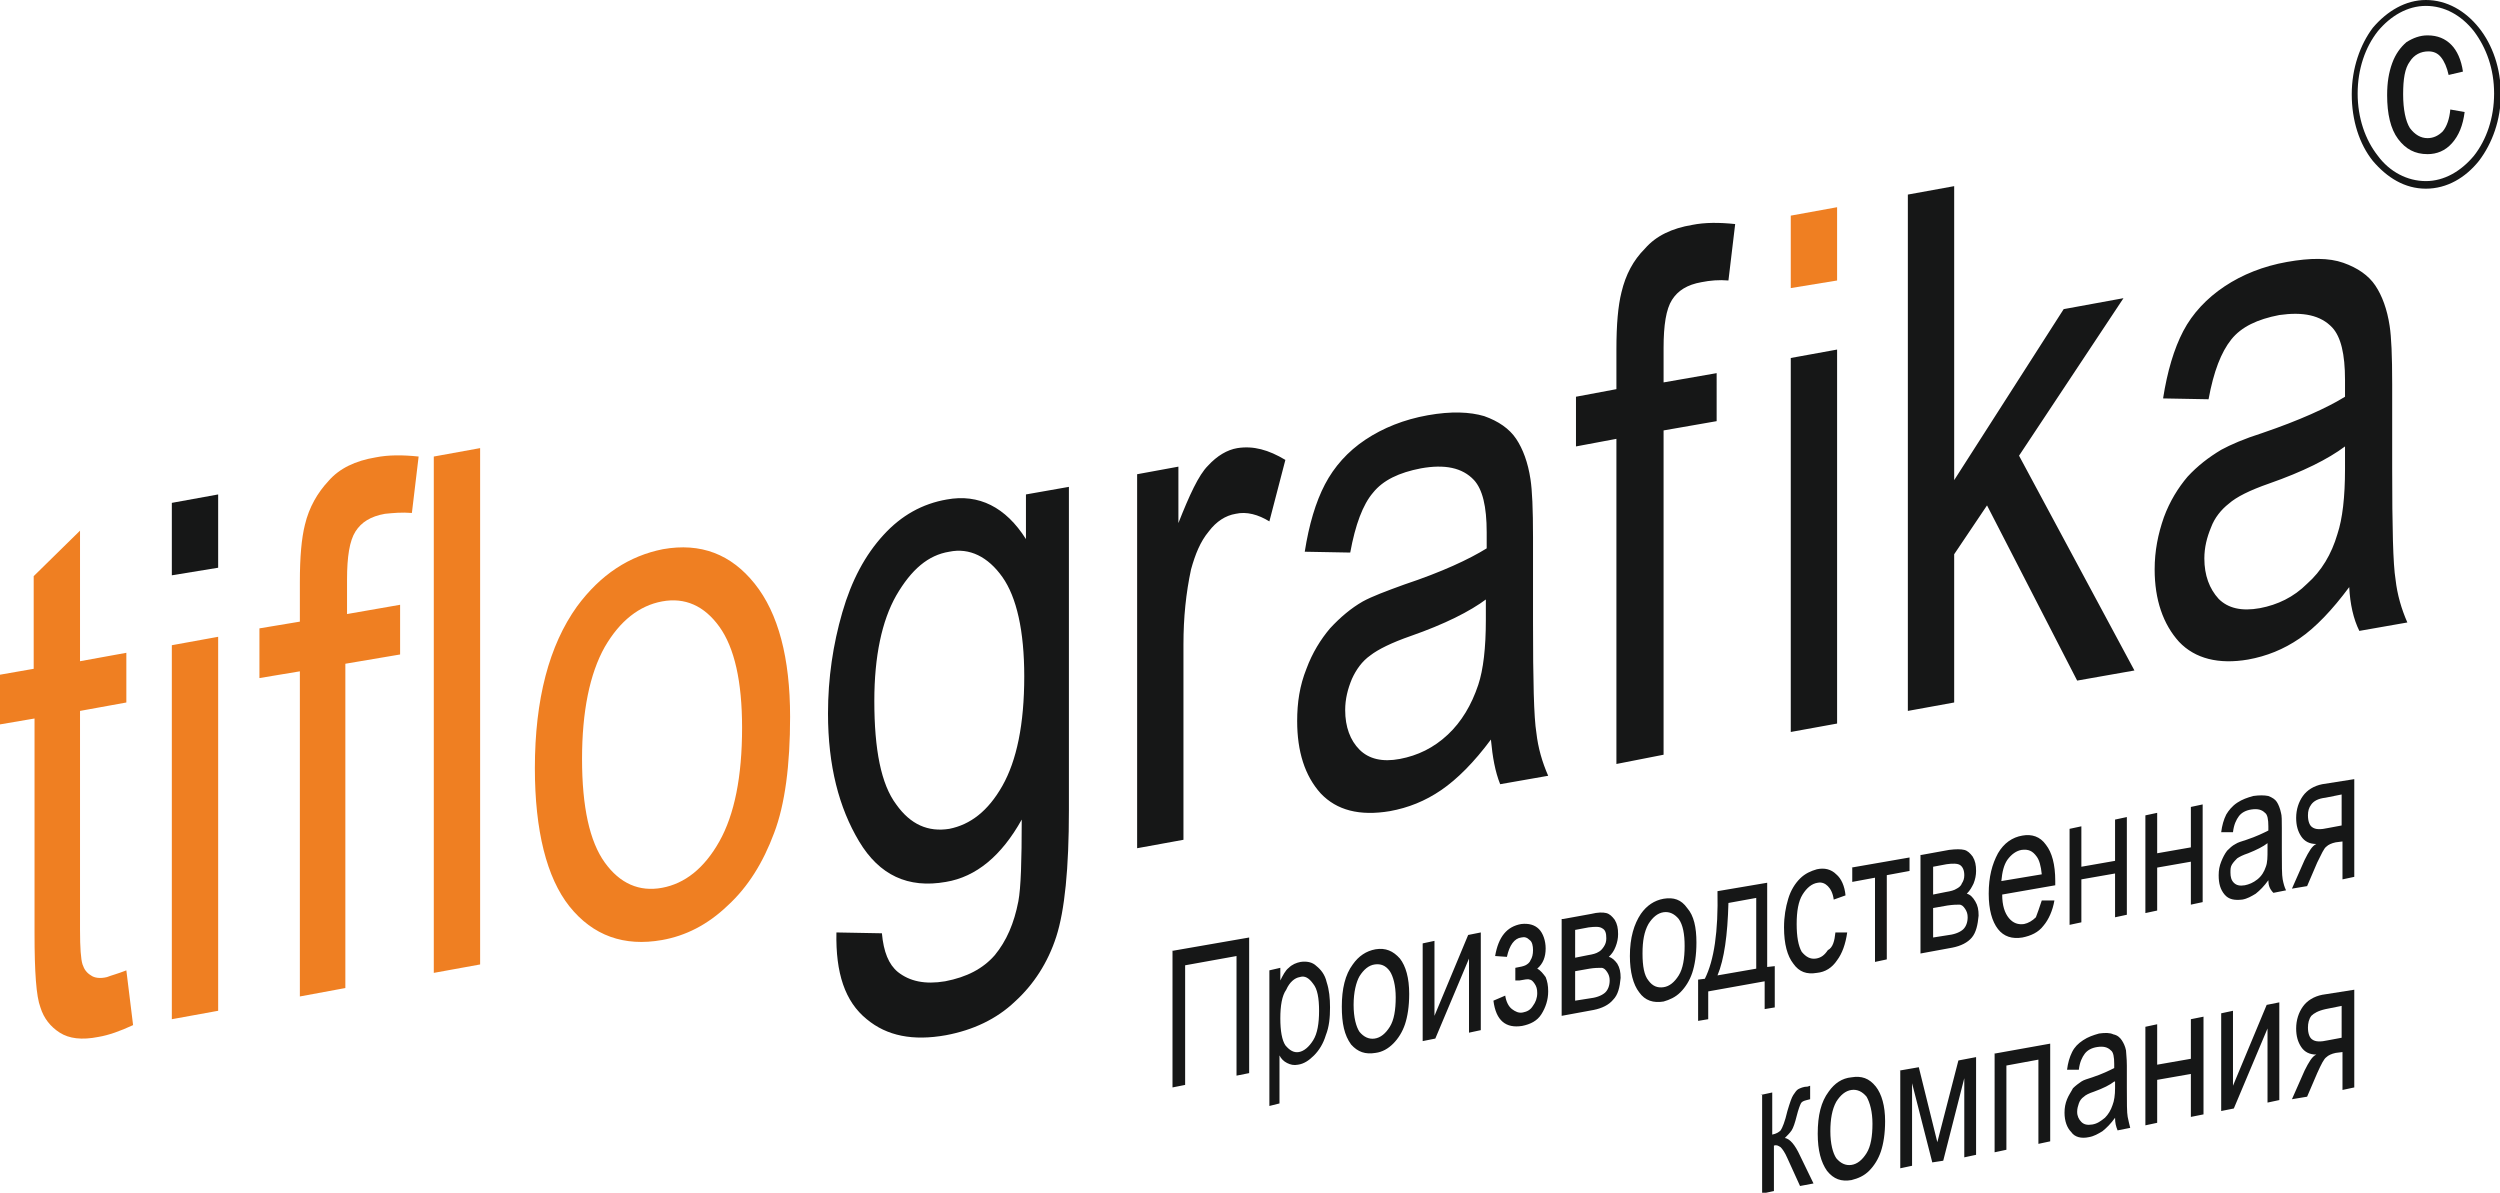 <?xml version="1.0" encoding="utf-8"?>
<!-- Generator: Adobe Illustrator 18.1.1, SVG Export Plug-In . SVG Version: 6.00 Build 0)  -->
<svg version="1.1" id="Слой_1" xmlns="http://www.w3.org/2000/svg" xmlns:xlink="http://www.w3.org/1999/xlink" x="0px" y="0px"
	 viewBox="0 0 296.8 141.6" enable-background="new 0 0 296.8 141.6" xml:space="preserve">
<g>
	<path fill="#EF7F22" d="M69.1,90.1c0,5.7,0.9,9.8,2.7,12.3c1.8,2.5,4.1,3.5,6.8,3c2.7-0.5,5-2.3,6.8-5.5c1.8-3.2,2.7-7.7,2.7-13.5
		c0-5.5-0.9-9.5-2.7-12c-1.8-2.5-4.1-3.5-6.8-3c-2.7,0.5-5,2.3-6.8,5.4C70,80,69.1,84.5,69.1,90.1L69.1,90.1z M63.5,91.2
		c0-8.2,1.7-14.6,5-19.2c2.8-3.8,6.2-6,10.2-6.8c4.5-0.8,8.1,0.6,10.9,4.1c2.8,3.5,4.2,8.8,4.2,15.8c0,5.7-0.6,10.4-1.9,13.8
		c-1.3,3.5-3.1,6.4-5.5,8.6c-2.4,2.3-5,3.6-7.8,4.1c-4.5,0.8-8.2-0.5-11-4C64.9,104.2,63.5,98.6,63.5,91.2L63.5,91.2z M51.5,115.5
		V54.2l5.5-1v61.3L51.5,115.5z M35.6,118.3V79.7l-4.8,0.8v-5.9l4.8-0.8v-4.7c0-3,0.2-5.2,0.6-6.8c0.5-2.1,1.5-3.8,2.8-5.2
		c1.3-1.5,3.2-2.4,5.6-2.8c1.5-0.3,3.2-0.3,5.1-0.1l-0.8,6.7c-1.2-0.1-2.2,0-3.2,0.1c-1.7,0.3-2.8,1-3.5,2.1c-0.7,1.1-1,3-1,5.7v4.1
		l6.3-1.1v5.9L41,78.8v38.5L35.6,118.3z M20.4,121V76.6l5.5-1V120L20.4,121z M15,115.2l0.8,6.5c-1.5,0.7-2.9,1.2-4.1,1.4
		c-2,0.4-3.5,0.2-4.6-0.5c-1.1-0.7-1.9-1.7-2.3-3c-0.5-1.3-0.7-4.2-0.7-8.8V85.3L0,86v-5.9l4-0.7v-11L9.5,63v15.5l5.5-1v5.9l-5.5,1
		v26c0,2.1,0.1,3.5,0.3,4.1c0.2,0.6,0.5,1,1,1.3c0.4,0.3,1.1,0.4,1.9,0.2C13.2,115.8,14,115.6,15,115.2L15,115.2z"/>
	<polygon fill="#161717" points="20.4,68.3 20.4,59.7 25.9,58.7 25.9,67.4 	"/>
	<path fill="#161717" d="M99.3,110.7l5.4,0.1c0.2,2.2,0.8,3.7,1.9,4.6c1.4,1.1,3.2,1.5,5.6,1.1c2.6-0.5,4.5-1.5,5.9-3.1
		c1.4-1.7,2.3-3.8,2.8-6.4c0.3-1.6,0.4-4.8,0.4-9.7c-2.4,4.3-5.4,6.8-9,7.4c-4.5,0.8-7.9-0.8-10.3-4.8c-2.4-4-3.7-9-3.7-15.2
		c0-4.2,0.6-8.2,1.7-12c1.1-3.8,2.7-6.8,4.9-9.2c2.1-2.3,4.6-3.7,7.5-4.2c3.8-0.7,7,0.9,9.4,4.7v-5.3l5.1-0.9v38.4
		c0,6.9-0.5,11.9-1.5,15c-1,3.1-2.7,5.7-4.9,7.7c-2.2,2.1-5,3.4-8.2,4c-3.9,0.7-7,0.1-9.4-1.9C100.3,118.9,99.2,115.5,99.3,110.7
		L99.3,110.7z M103.8,83.2c0,5.8,0.8,9.9,2.6,12.3c1.7,2.4,3.8,3.3,6.3,2.9c2.5-0.5,4.6-2.1,6.3-5.1c1.7-3,2.6-7.3,2.6-13
		c0-5.4-0.9-9.4-2.6-11.8c-1.7-2.4-3.9-3.5-6.3-3c-2.5,0.4-4.5,2.1-6.3,5.2C104.7,73.7,103.8,77.9,103.8,83.2L103.8,83.2z
		 M135,100.7V56.3l4.9-0.9v6.7c1.3-3.3,2.4-5.7,3.5-6.8c1.1-1.2,2.3-1.9,3.5-2.1c1.9-0.3,3.7,0.2,5.7,1.4l-1.9,7.3
		c-1.3-0.8-2.7-1.2-4-0.9c-1.2,0.2-2.3,0.9-3.2,2.1c-1,1.2-1.6,2.7-2.1,4.5c-0.6,2.8-0.9,5.7-0.9,8.9v23.2L135,100.7z M177,87.8
		c-2,2.7-4,4.7-5.9,6c-1.9,1.3-3.9,2.1-6.1,2.5c-3.6,0.6-6.3-0.1-8.2-2.1c-1.9-2.1-2.8-5-2.8-8.6c0-2.2,0.3-4.2,1.1-6.2
		c0.7-1.9,1.7-3.5,2.8-4.8c1.2-1.3,2.5-2.4,3.9-3.2c1.1-0.6,2.7-1.2,4.9-2c4.5-1.5,7.7-3,9.8-4.3c0-1,0-1.7,0-1.9
		c0-3.1-0.5-5.1-1.5-6.2c-1.4-1.5-3.5-1.9-6.3-1.4c-2.6,0.5-4.5,1.4-5.7,2.9c-1.2,1.4-2.1,3.8-2.7,7.1l-5.4-0.1
		c0.5-3.2,1.3-5.9,2.4-8c1.1-2.1,2.7-3.9,4.8-5.3c2.1-1.4,4.6-2.4,7.4-2.9c2.8-0.5,5-0.4,6.7,0.1c1.7,0.6,3,1.5,3.8,2.7
		s1.4,2.8,1.7,4.8c0.2,1.3,0.3,3.5,0.3,6.9v10c0,7,0.1,11.4,0.4,13.2c0.2,1.8,0.7,3.5,1.4,5.1l-5.7,1
		C177.5,91.6,177.2,89.9,177,87.8L177,87.8z M176.5,71.1c-2,1.5-5,3-9,4.4c-2.3,0.8-3.9,1.6-4.8,2.3c-1,0.7-1.7,1.7-2.2,2.8
		c-0.5,1.2-0.8,2.4-0.8,3.7c0,2,0.6,3.6,1.7,4.7c1.1,1.1,2.7,1.5,4.8,1.1c2.1-0.4,4-1.3,5.7-2.9c1.6-1.5,2.8-3.5,3.6-5.9
		c0.6-1.8,0.9-4.4,0.9-7.7V71.1z M191.9,90.7V52.1l-4.8,0.9v-5.9l4.8-0.9v-4.7c0-3,0.2-5.2,0.6-6.8c0.5-2.1,1.4-3.8,2.8-5.2
		c1.3-1.5,3.2-2.4,5.6-2.8c1.5-0.3,3.2-0.3,5.1-0.1l-0.8,6.7c-1.1-0.1-2.2,0-3.2,0.2c-1.7,0.3-2.8,1-3.5,2.1c-0.7,1.1-1,3-1,5.7v4.1
		l6.3-1.1V50l-6.3,1.1v38.5L191.9,90.7z M212.6,86.9V42.5l5.5-1v44.4L212.6,86.9z M226.5,84.4V23.1l5.5-1v34.9l13-20.3l7.1-1.3
		l-12.4,18.7l13.7,25.5l-6.8,1.2L235.9,60l-3.9,5.8v17.6L226.5,84.4z M278.9,69.7c-2,2.7-4,4.8-5.9,6.1c-1.9,1.3-3.9,2.1-6.1,2.5
		c-3.5,0.6-6.3-0.1-8.2-2.1c-1.9-2.1-2.9-5-2.9-8.6c0-2.2,0.4-4.2,1.1-6.2c0.7-1.9,1.7-3.5,2.8-4.8c1.2-1.3,2.5-2.3,4-3.2
		c1.1-0.6,2.7-1.3,4.9-2c4.4-1.5,7.7-3,9.8-4.3c0-1,0-1.7,0-2c0-3.1-0.5-5.1-1.5-6.2c-1.4-1.5-3.5-1.9-6.3-1.5
		c-2.6,0.5-4.5,1.4-5.7,2.9c-1.2,1.5-2.1,3.8-2.7,7.1l-5.4-0.1c0.5-3.2,1.3-5.9,2.4-8c1.1-2.1,2.8-3.9,4.9-5.3
		c2.1-1.4,4.6-2.4,7.4-2.9c2.8-0.5,5-0.5,6.7,0.1c1.7,0.6,3,1.5,3.8,2.7c0.8,1.2,1.4,2.8,1.7,4.8c0.2,1.3,0.3,3.5,0.3,6.9v10
		c0,7,0.1,11.4,0.4,13.2c0.2,1.8,0.7,3.5,1.4,5.1l-5.7,1C279.4,73.5,279,71.7,278.9,69.7L278.9,69.7z M278.4,53c-2,1.5-5,3-9,4.4
		c-2.3,0.8-3.9,1.6-4.8,2.4c-0.9,0.7-1.7,1.7-2.1,2.8c-0.5,1.2-0.8,2.4-0.8,3.7c0,2,0.6,3.6,1.7,4.8c1.1,1.1,2.7,1.5,4.9,1.1
		c2.1-0.4,4-1.3,5.6-2.9c1.7-1.5,2.9-3.5,3.6-5.9c0.6-1.8,0.9-4.4,0.9-7.7V53z"/>
	<polygon fill="#EF7F22" points="212.6,34.2 212.6,25.6 218.1,24.6 218.1,33.3 	"/>
	<path fill="#161717" d="M139.1,112.9l9.2-1.6v16.1l-1.5,0.3v-14.2l-6.1,1.1v14.2l-1.5,0.3V112.9z M150.7,131.3v-16.1l1.3-0.3v1.5
		c0.3-0.6,0.6-1.2,1-1.5c0.4-0.4,0.9-0.6,1.4-0.7c0.7-0.1,1.4,0,1.9,0.5c0.5,0.4,1,1,1.2,1.9c0.3,0.9,0.4,1.9,0.4,3
		c0,1.2-0.1,2.3-0.5,3.3c-0.3,1-0.8,1.8-1.4,2.4c-0.6,0.6-1.2,1-1.9,1.1c-0.5,0.1-0.9,0-1.3-0.2c-0.4-0.2-0.7-0.5-0.9-0.9v5.7
		L150.7,131.3z M152,120.9c0,1.5,0.2,2.6,0.6,3.2c0.5,0.6,1,0.9,1.6,0.8c0.6-0.1,1.2-0.6,1.7-1.4c0.5-0.8,0.7-2,0.7-3.5
		c0-1.5-0.2-2.6-0.7-3.2c-0.5-0.7-1-1-1.6-0.8c-0.6,0.1-1.2,0.6-1.6,1.5C152.2,118.2,152,119.4,152,120.9L152,120.9z M159.3,119.5
		c0-2.1,0.4-3.8,1.3-5c0.7-1,1.6-1.6,2.7-1.8c1.2-0.2,2.1,0.2,2.9,1.1c0.7,0.9,1.1,2.3,1.1,4.2c0,1.5-0.2,2.7-0.5,3.6
		c-0.3,0.9-0.8,1.7-1.4,2.3c-0.6,0.6-1.3,1-2.1,1.1c-1.2,0.2-2.1-0.1-2.9-1C159.6,122.9,159.3,121.5,159.3,119.5L159.3,119.5z
		 M160.7,119.3c0,1.5,0.3,2.6,0.7,3.2c0.5,0.6,1.1,0.9,1.8,0.8c0.7-0.1,1.3-0.6,1.8-1.4c0.5-0.8,0.7-2,0.7-3.5
		c0-1.4-0.3-2.5-0.7-3.1c-0.5-0.7-1.1-0.9-1.8-0.8c-0.7,0.1-1.3,0.6-1.8,1.4C161,116.6,160.7,117.8,160.7,119.3L160.7,119.3z
		 M168.9,112l1.4-0.3v8.9l4-9.6l1.5-0.3v11.6l-1.4,0.3v-8.8l-4,9.5l-1.5,0.3V112z M179.9,116.4v-1.5c0.6-0.1,1-0.2,1.2-0.3
		c0.2-0.1,0.5-0.3,0.6-0.6c0.2-0.3,0.3-0.7,0.3-1.2c0-0.5-0.1-1-0.4-1.2c-0.3-0.3-0.6-0.4-1-0.3c-0.8,0.1-1.4,0.9-1.7,2.3l-1.4-0.1
		c0.4-2.3,1.4-3.5,3.1-3.8c0.9-0.1,1.6,0.1,2.1,0.6s0.8,1.4,0.8,2.3c0,1-0.3,1.8-1,2.4c0.4,0.2,0.7,0.6,1,1c0.2,0.5,0.3,1,0.3,1.7
		c0,1-0.3,1.9-0.8,2.7c-0.5,0.8-1.3,1.2-2.3,1.4c-1.9,0.3-3.1-0.6-3.4-3l1.4-0.6c0.1,0.7,0.4,1.3,0.8,1.6s0.8,0.5,1.3,0.4
		c0.5-0.1,0.9-0.3,1.2-0.8c0.3-0.4,0.5-0.9,0.5-1.5c0-0.5-0.1-0.8-0.3-1.1c-0.2-0.3-0.4-0.5-0.6-0.5c-0.2-0.1-0.6,0-1.2,0.1
		C180.2,116.4,180.1,116.4,179.9,116.4L179.9,116.4z M185.6,109.1l3.3-0.6c0.8-0.2,1.4-0.2,1.8-0.1c0.4,0.1,0.7,0.4,1,0.8
		c0.3,0.5,0.4,1,0.4,1.7c0,0.5-0.1,1-0.3,1.5c-0.2,0.5-0.4,0.8-0.8,1.2c0.4,0.1,0.7,0.4,1,0.8c0.3,0.5,0.4,1,0.4,1.7
		c-0.1,1.1-0.3,2-0.9,2.6c-0.5,0.6-1.3,1-2.3,1.2l-3.8,0.7V109.1z M187,113.7l1.5-0.3c0.6-0.1,1-0.2,1.3-0.4
		c0.2-0.1,0.4-0.3,0.6-0.6c0.2-0.3,0.3-0.6,0.3-1c0-0.6-0.1-1-0.5-1.2c-0.3-0.2-0.8-0.2-1.6-0.1l-1.6,0.3V113.7z M187,118.8l1.9-0.3
		c0.8-0.1,1.4-0.4,1.7-0.7c0.3-0.3,0.5-0.8,0.5-1.4c0-0.4-0.1-0.7-0.3-1c-0.2-0.3-0.4-0.5-0.7-0.5c-0.3,0-0.8,0-1.4,0.1l-1.7,0.3
		V118.8z M193.5,113.5c0-2.2,0.5-3.8,1.3-5c0.7-1,1.6-1.6,2.7-1.8c1.2-0.2,2.1,0.1,2.8,1.1c0.8,0.9,1.1,2.3,1.1,4.1
		c0,1.5-0.2,2.7-0.5,3.6c-0.3,0.9-0.8,1.7-1.4,2.3c-0.6,0.6-1.3,0.9-2,1.1c-1.2,0.2-2.2-0.1-2.9-1.1
		C193.9,116.9,193.5,115.4,193.5,113.5L193.5,113.5z M195,113.2c0,1.5,0.2,2.6,0.7,3.2c0.5,0.7,1.1,0.9,1.8,0.8
		c0.7-0.1,1.3-0.6,1.8-1.4c0.5-0.8,0.7-2,0.7-3.5c0-1.4-0.2-2.5-0.7-3.2c-0.5-0.6-1.1-0.9-1.8-0.8c-0.7,0.1-1.3,0.6-1.8,1.4
		C195.2,110.6,195,111.7,195,113.2L195,113.2z M203.9,105.8l5.9-1v10l0.9-0.1v4.9l-1.2,0.2v-3.3l-6.7,1.2v3.3l-1.2,0.2v-4.9l0.8-0.1
		C203.5,114,204,110.6,203.9,105.8L203.9,105.8z M205.2,107.2c-0.1,3.8-0.5,6.7-1.3,8.6l4.6-0.8v-8.4L205.2,107.2z M217.9,110.7h1.4
		c-0.2,1.4-0.6,2.5-1.2,3.3c-0.6,0.9-1.4,1.4-2.4,1.5c-1.2,0.2-2.1-0.1-2.8-1.1c-0.7-0.9-1.1-2.3-1.1-4.3c0-1.3,0.2-2.4,0.5-3.4
		c0.3-1,0.8-1.8,1.4-2.4c0.6-0.6,1.3-0.9,2-1.1c0.9-0.2,1.7,0,2.3,0.6c0.6,0.5,1,1.4,1.1,2.5l-1.4,0.5c-0.1-0.8-0.4-1.3-0.7-1.6
		c-0.3-0.3-0.7-0.5-1.2-0.4c-0.7,0.1-1.3,0.6-1.8,1.4c-0.5,0.8-0.7,2-0.7,3.5s0.2,2.6,0.6,3.3c0.5,0.6,1,0.9,1.7,0.8
		c0.6-0.1,1-0.4,1.4-1C217.6,112.5,217.8,111.7,217.9,110.7L217.9,110.7z M219.8,103l6.9-1.2v1.6l-2.7,0.5v10l-1.4,0.3v-10l-2.7,0.5
		V103z M228.1,101.5l3.3-0.6c0.8-0.1,1.4-0.1,1.8,0c0.4,0.1,0.7,0.4,1,0.8c0.3,0.5,0.4,1,0.4,1.7c0,0.5-0.1,1-0.3,1.5
		c-0.2,0.4-0.4,0.8-0.8,1.2c0.4,0.1,0.7,0.4,1,0.9c0.3,0.5,0.4,1,0.4,1.7c-0.1,1.1-0.3,2-0.8,2.6c-0.5,0.6-1.3,1-2.3,1.2l-3.8,0.7
		V101.5z M229.5,106.2l1.5-0.3c0.6-0.1,1-0.2,1.3-0.4c0.2-0.1,0.5-0.3,0.6-0.6c0.2-0.3,0.3-0.6,0.3-1c0-0.6-0.2-1-0.5-1.2
		c-0.3-0.2-0.9-0.2-1.6-0.1l-1.6,0.3V106.2z M229.5,111.3l1.9-0.3c0.8-0.1,1.4-0.4,1.7-0.7s0.5-0.8,0.5-1.4c0-0.4-0.1-0.7-0.3-1
		c-0.2-0.3-0.4-0.5-0.7-0.5s-0.7,0-1.4,0.1l-1.7,0.3V111.3z M242.4,106.9l1.5,0c-0.2,1.2-0.7,2.3-1.3,3c-0.6,0.8-1.5,1.2-2.5,1.4
		c-1.2,0.2-2.2-0.1-2.9-1c-0.7-0.9-1.1-2.3-1.1-4.2c0-2,0.4-3.5,1.1-4.8c0.7-1.2,1.7-1.9,2.9-2.1c1.1-0.2,2.1,0.1,2.8,1.1
		c0.7,0.9,1.1,2.3,1.1,4.3c0,0.1,0,0.3,0,0.5l-6.3,1.1c0,1.3,0.3,2.2,0.8,2.8c0.5,0.6,1.1,0.8,1.8,0.7c0.5-0.1,1-0.4,1.4-0.8
		C241.9,108.4,242.1,107.8,242.4,106.9L242.4,106.9z M237.6,104.6l4.8-0.8c-0.1-1-0.3-1.7-0.6-2.1c-0.5-0.7-1-0.9-1.8-0.8
		c-0.6,0.1-1.2,0.5-1.7,1.2C237.9,102.7,237.7,103.5,237.6,104.6L237.6,104.6z M245.7,98.4l1.4-0.3v4.8l4-0.7v-4.9l1.4-0.3v11.6
		l-1.4,0.3v-5.2l-4,0.7v5.1l-1.4,0.3V98.4z M254.7,96.8l1.4-0.3v4.8l4-0.7v-4.8l1.4-0.3v11.6l-1.4,0.3v-5.1l-4,0.7v5.1l-1.4,0.3
		V96.8z M269.3,104.5c-0.5,0.7-1,1.2-1.5,1.6c-0.5,0.3-1,0.6-1.6,0.7c-0.9,0.1-1.6,0-2.1-0.6s-0.7-1.3-0.7-2.3
		c0-0.6,0.1-1.1,0.3-1.6c0.2-0.5,0.4-0.9,0.7-1.3c0.3-0.3,0.6-0.6,1-0.8c0.3-0.2,0.7-0.3,1.3-0.5c1.2-0.4,2-0.8,2.6-1.1
		c0-0.3,0-0.5,0-0.5c0-0.8-0.1-1.4-0.4-1.6c-0.4-0.4-0.9-0.5-1.6-0.4c-0.7,0.1-1.2,0.4-1.5,0.8c-0.3,0.4-0.6,1-0.7,1.9l-1.4,0
		c0.1-0.8,0.3-1.5,0.6-2.1c0.3-0.5,0.7-1,1.3-1.4c0.6-0.4,1.2-0.6,1.9-0.8c0.7-0.1,1.3-0.1,1.8,0c0.5,0.2,0.8,0.4,1,0.7
		c0.2,0.3,0.4,0.8,0.5,1.3c0.1,0.3,0.1,0.9,0.1,1.8v2.6c0,1.8,0,3,0.1,3.5c0.1,0.5,0.2,0.9,0.4,1.3l-1.5,0.3
		C269.4,105.5,269.3,105,269.3,104.5L269.3,104.5z M269.2,100.1c-0.5,0.4-1.3,0.8-2.3,1.2c-0.6,0.2-1,0.4-1.3,0.6
		c-0.2,0.2-0.4,0.4-0.6,0.7s-0.2,0.6-0.2,1c0,0.5,0.1,0.9,0.4,1.2c0.3,0.3,0.7,0.4,1.3,0.3c0.5-0.1,1-0.3,1.5-0.7
		c0.5-0.4,0.8-0.9,1-1.5c0.2-0.5,0.2-1.2,0.2-2V100.1z M279.5,92.5v11.6l-1.4,0.3v-4.5l-0.8,0.1c-0.5,0.1-0.9,0.3-1.1,0.5
		c-0.3,0.2-0.6,0.9-1.1,1.9l-1.2,2.8l-1.8,0.3l1.5-3.4c0.5-1,0.9-1.7,1.4-1.9c-0.8,0-1.4-0.3-1.8-0.9c-0.4-0.6-0.6-1.3-0.6-2.2
		c0-1,0.3-1.9,0.8-2.6c0.5-0.7,1.3-1.2,2.3-1.4L279.5,92.5z M278.1,94.3l-2,0.4c-0.9,0.1-1.4,0.4-1.7,0.8c-0.3,0.4-0.4,0.8-0.4,1.3
		c0,0.7,0.2,1.2,0.5,1.4c0.4,0.3,1,0.3,1.9,0.1l1.6-0.3V94.3z"/>
	<path fill="#161717" d="M209,130l1.4-0.3v5c0.5-0.1,0.8-0.3,1-0.5c0.2-0.3,0.5-1,0.8-2.3c0.3-1,0.5-1.6,0.7-1.9
		c0.2-0.3,0.4-0.6,0.6-0.7s0.6-0.3,1.1-0.3l0.3-0.1v1.6l-0.4,0.1c-0.4,0.1-0.6,0.2-0.7,0.4c-0.1,0.2-0.3,0.7-0.5,1.5
		c-0.2,0.8-0.4,1.4-0.6,1.7c-0.2,0.3-0.5,0.6-0.8,0.9c0.6,0.1,1.2,0.8,1.8,2.1l1.6,3.3l-1.6,0.3l-1.5-3.3c-0.3-0.7-0.6-1.1-0.8-1.3
		c-0.3-0.2-0.5-0.3-0.8-0.2v5.4l-1.4,0.3V130z M215.8,134.6c0-2.2,0.4-3.8,1.3-5c0.7-1,1.6-1.6,2.7-1.7c1.2-0.2,2.1,0.1,2.9,1.1
		c0.7,0.9,1.1,2.3,1.1,4.1c0,1.5-0.2,2.7-0.5,3.6c-0.3,0.9-0.8,1.7-1.4,2.3c-0.6,0.6-1.3,0.9-2.1,1.1c-1.2,0.2-2.1-0.1-2.9-1.1
		C216.2,138,215.8,136.6,215.8,134.6L215.8,134.6z M217.3,134.3c0,1.5,0.3,2.6,0.7,3.2c0.5,0.6,1.1,0.9,1.8,0.8
		c0.7-0.1,1.3-0.6,1.8-1.4c0.5-0.8,0.7-2,0.7-3.5c0-1.4-0.3-2.5-0.7-3.2c-0.5-0.6-1.1-0.9-1.8-0.8c-0.7,0.1-1.3,0.6-1.8,1.4
		C217.5,131.7,217.3,132.9,217.3,134.3L217.3,134.3z M225.5,127.1l2.3-0.4l2.2,8.9l2.5-9.7l2.1-0.4v11.6l-1.4,0.3V128l-2.5,9.8
		l-1.3,0.2l-2.4-9.4v9.8l-1.4,0.3V127.1z M236.7,125.1l6.7-1.2v11.6l-1.4,0.3v-10l-3.8,0.7v10l-1.4,0.3V125.1z M251.1,132.7
		c-0.5,0.7-1,1.2-1.5,1.6c-0.5,0.3-1,0.6-1.6,0.7c-0.9,0.2-1.7,0-2.1-0.6c-0.5-0.5-0.8-1.3-0.8-2.3c0-0.6,0.1-1.1,0.3-1.6
		s0.5-0.9,0.7-1.3c0.3-0.3,0.7-0.6,1-0.8c0.3-0.2,0.7-0.3,1.3-0.5c1.2-0.4,2-0.8,2.6-1.1c0-0.3,0-0.5,0-0.5c0-0.8-0.1-1.4-0.4-1.6
		c-0.4-0.4-0.9-0.5-1.6-0.4c-0.7,0.1-1.2,0.4-1.5,0.8c-0.3,0.4-0.6,1-0.7,1.9l-1.4,0c0.1-0.8,0.3-1.5,0.6-2.1c0.3-0.6,0.7-1,1.3-1.4
		c0.6-0.4,1.2-0.6,1.9-0.8c0.7-0.1,1.3-0.1,1.7,0.1c0.5,0.1,0.8,0.4,1,0.7c0.2,0.3,0.4,0.7,0.5,1.2c0,0.3,0.1,0.9,0.1,1.8v2.6
		c0,1.8,0,3,0.1,3.5c0.1,0.5,0.2,0.9,0.3,1.3l-1.5,0.3C251.2,133.7,251.1,133.3,251.1,132.7L251.1,132.7z M251,128.4
		c-0.5,0.4-1.3,0.8-2.4,1.2c-0.6,0.2-1,0.4-1.2,0.6c-0.3,0.2-0.5,0.5-0.6,0.8c-0.1,0.3-0.2,0.6-0.2,1c0,0.5,0.2,0.9,0.5,1.2
		c0.3,0.3,0.7,0.4,1.3,0.3c0.6-0.1,1-0.4,1.5-0.8c0.4-0.4,0.7-0.9,0.9-1.5c0.2-0.5,0.3-1.2,0.3-2V128.4z M254.7,121.9l1.4-0.3v4.8
		l4-0.7V121l1.5-0.3v11.6l-1.5,0.3v-5.1l-4,0.7v5.1l-1.4,0.3V121.9z M263.7,120.3l1.4-0.3v8.9l4-9.6l1.5-0.3v11.6l-1.4,0.3v-8.8
		l-4,9.5l-1.5,0.3V120.3z M279.5,117.5v11.6l-1.4,0.3v-4.5l-0.8,0.1c-0.5,0.1-0.9,0.3-1.1,0.5c-0.3,0.2-0.6,0.8-1.1,1.9l-1.2,2.8
		l-1.8,0.3l1.5-3.4c0.5-1,0.9-1.7,1.4-1.9c-0.8,0-1.4-0.3-1.8-0.9c-0.4-0.6-0.6-1.3-0.6-2.2c0-1,0.3-1.9,0.8-2.6
		c0.5-0.7,1.3-1.2,2.3-1.4L279.5,117.5z M278.1,119.4l-2,0.4c-0.9,0.2-1.4,0.5-1.7,0.8c-0.3,0.4-0.4,0.9-0.4,1.4
		c0,0.7,0.2,1.2,0.5,1.4c0.4,0.3,1,0.3,1.9,0.1l1.6-0.3V119.4z"/>
	<path fill="#161717" d="M288,0c2.5,0,4.7,1.3,6.3,3.3c1.6,2,2.6,4.8,2.6,7.9c0,3-1,5.8-2.6,7.9c-1.6,2-3.8,3.3-6.3,3.3
		c-2.5,0-4.6-1.3-6.3-3.3c-1.6-2-2.5-4.8-2.5-7.9c0-3.1,1-5.9,2.5-7.9C283.4,1.3,285.6,0,288,0L288,0z M293.7,3.7
		c-1.5-1.9-3.5-3-5.7-3c-2.2,0-4.2,1.2-5.7,3c-1.5,1.9-2.4,4.5-2.4,7.4s0.9,5.5,2.4,7.4c1.4,1.9,3.5,3,5.7,3c2.2,0,4.2-1.2,5.7-3
		c1.5-1.9,2.4-4.5,2.4-7.4S295.2,5.7,293.7,3.7L293.7,3.7z"/>
	<path fill="#161717" d="M290.9,13l1.7,0.3c-0.2,1.6-0.7,2.8-1.5,3.7c-0.8,0.9-1.8,1.3-2.9,1.3c-1.5,0-2.6-0.6-3.5-1.8
		c-0.9-1.2-1.3-3-1.3-5.2c0-1.5,0.2-2.7,0.6-3.8c0.4-1.1,1-1.9,1.7-2.5c0.8-0.5,1.6-0.8,2.5-0.8c1.2,0,2.1,0.4,2.8,1.1
		c0.7,0.7,1.2,1.8,1.4,3.2l-1.7,0.4c-0.2-0.9-0.5-1.6-0.9-2.1c-0.4-0.5-0.9-0.7-1.5-0.7c-0.9,0-1.7,0.4-2.2,1.2
		c-0.6,0.8-0.8,2.1-0.8,3.9c0,1.8,0.3,3.2,0.8,4c0.6,0.8,1.3,1.2,2.1,1.2c0.7,0,1.3-0.3,1.8-0.8C290.5,15,290.8,14.1,290.9,13
		L290.9,13z"/>
</g>
</svg>
